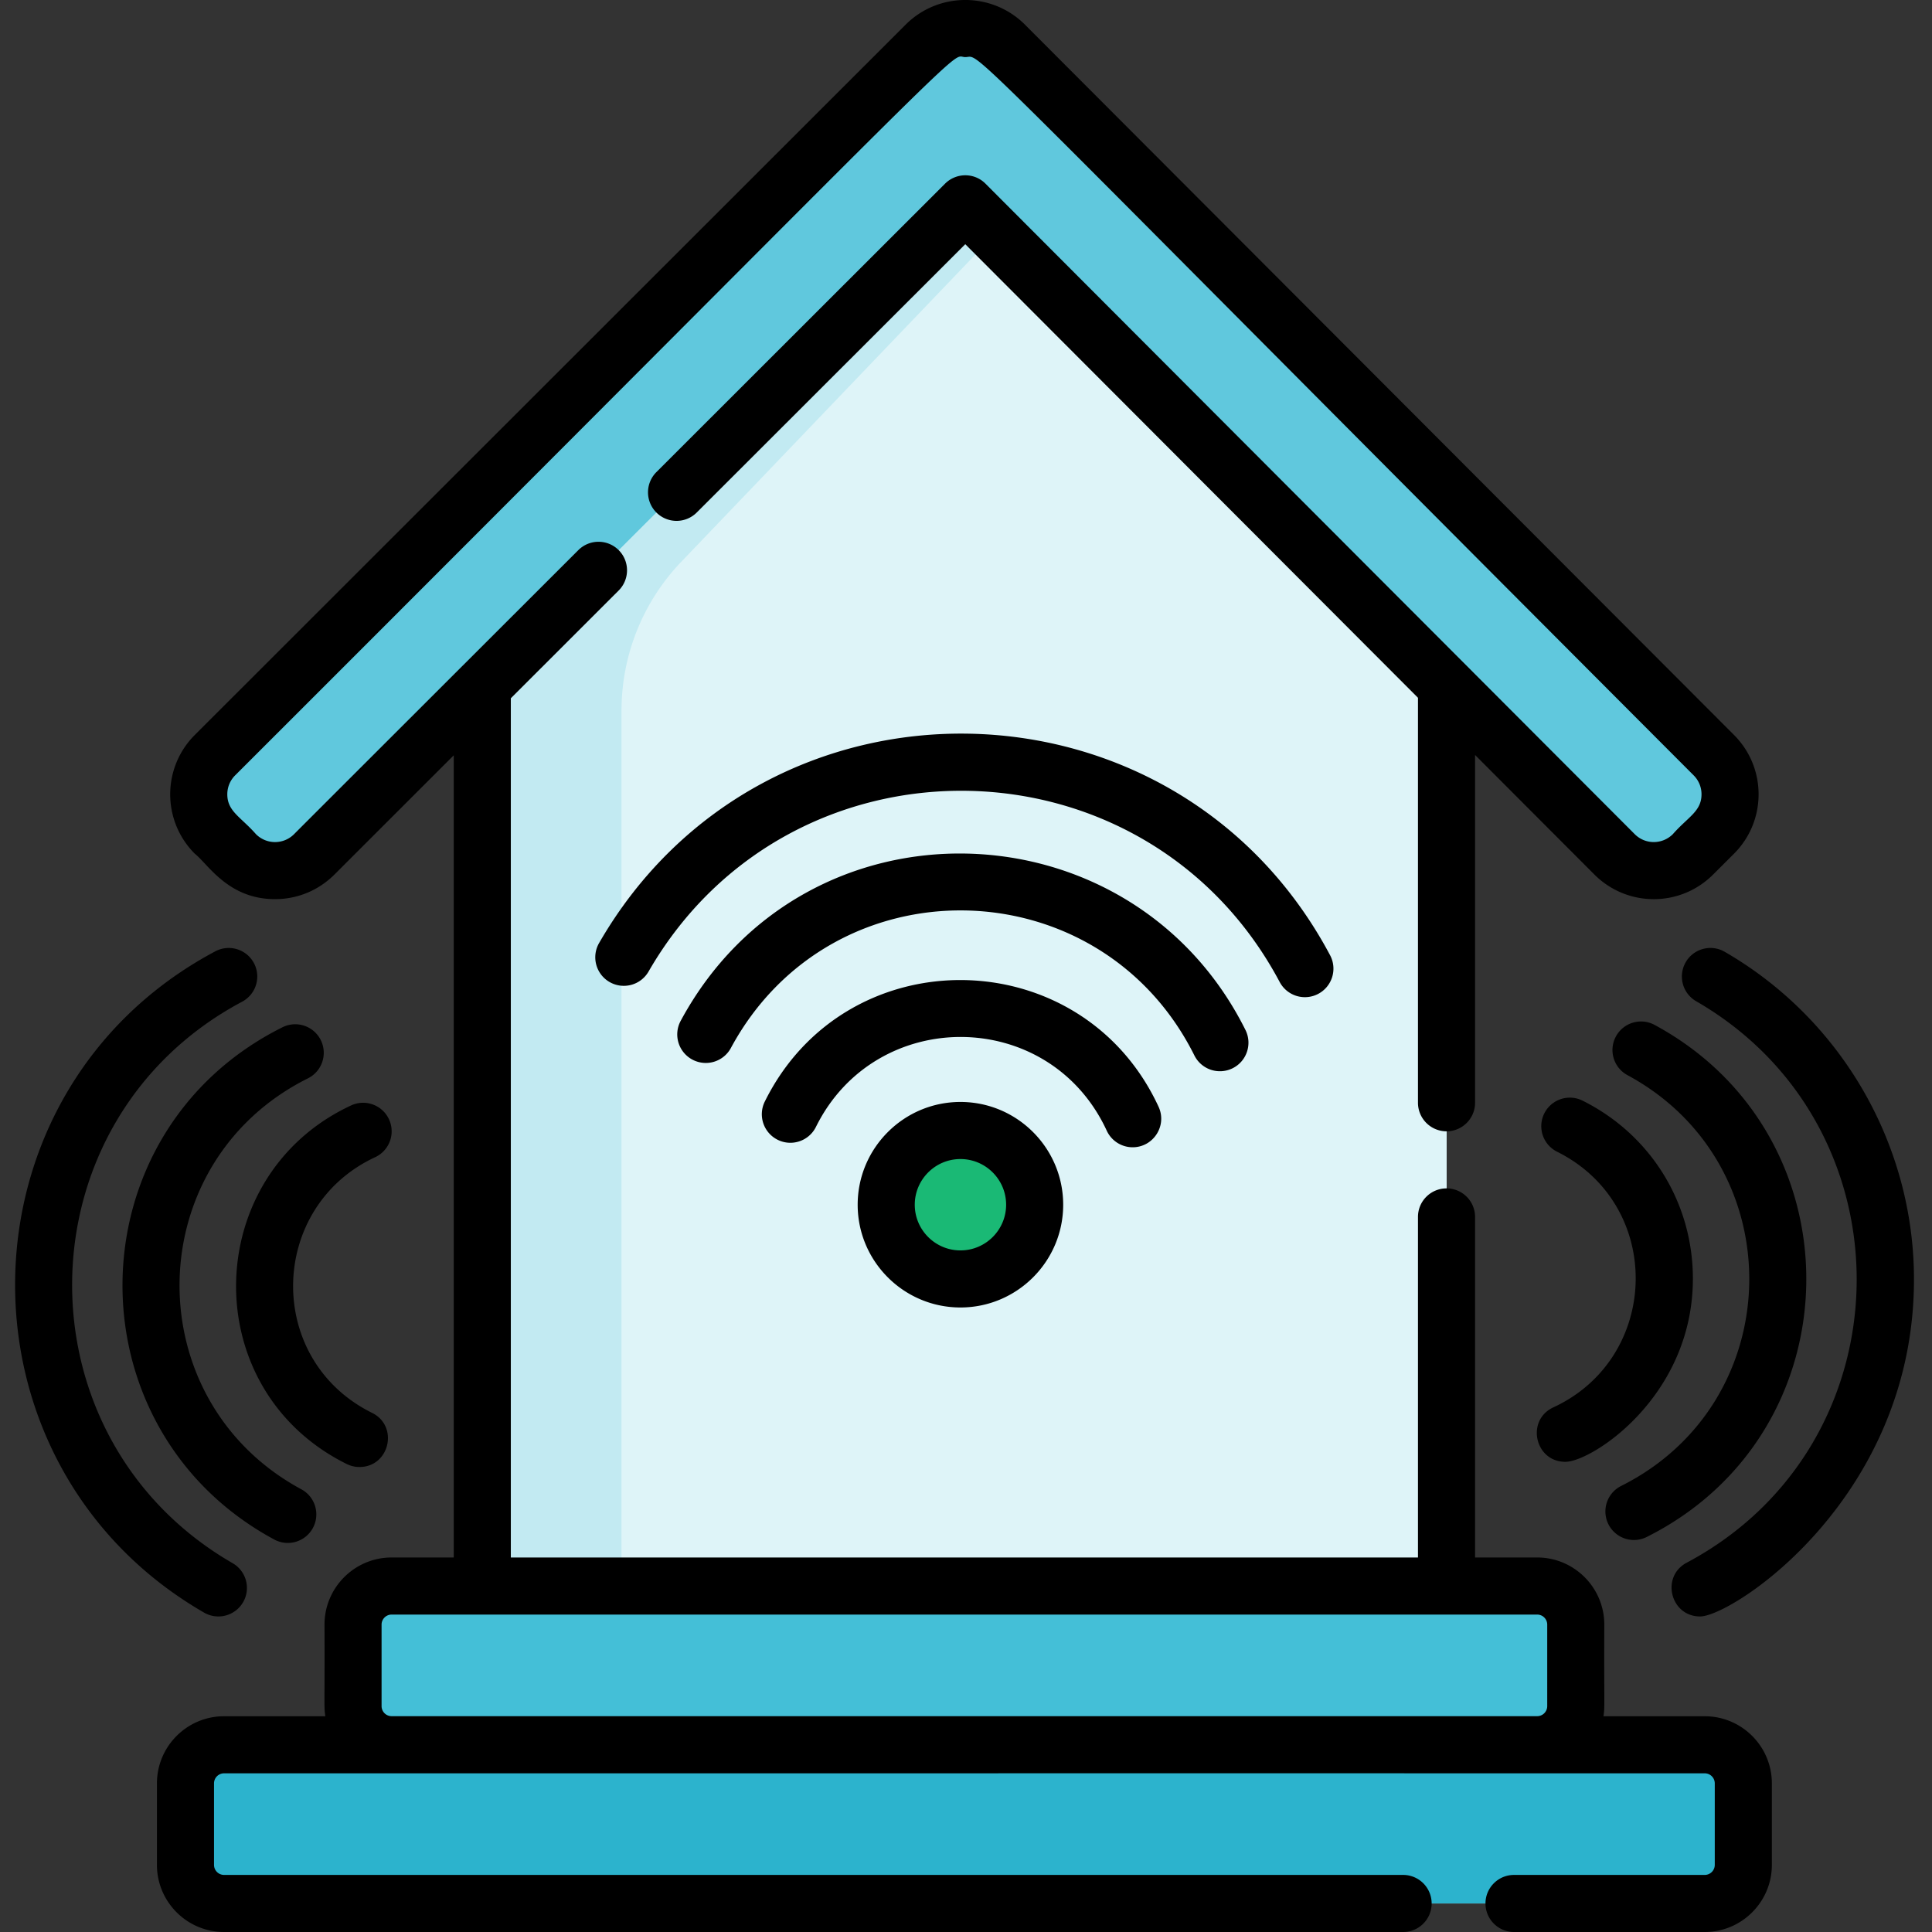 <svg height="512pt" viewBox="-4 0 512 512.001" width="512pt" xmlns="http://www.w3.org/2000/svg"><rect x="-4" y="0" width="512" height="512.001" fill="#333333" stroke="none"/><path d="M447.773 462.387H447.426h.18-.329.125H446.25h.086-.133.008c-3.547-.004-14.242-.008-42.84-.02 5.649 0 10.227-4.578 10.227-10.226v-21.602c0-5.644-4.578-10.223-10.227-10.223h-24.027V181.793l44.535 44.621c5.738 5.738 15.039 5.738 20.777 0l5.52-5.52c5.738-5.738 5.738-15.039 0-20.777L262.277 11.88c-5.742-5.738-15.164-5.762-20.925 0L52.977 200.117c-5.739 5.738-5.739 15.04 0 20.778l5.52 5.523c5.737 5.738 15.038 5.738 20.776 0l44.536-44.504v238.402H99.785c-5.648 0-10.226 4.579-10.226 10.223v21.606c0 5.644 4.578 10.222 10.226 10.222-28.598.012-39.293.016-42.844.02h.012-.133.082H55.754h.121-.328.183-.351c-5.649 0-10.227 4.578-10.227 10.222v21.606c0 5.644 4.578 10.222 10.227 10.222h392.394c5.645 0 10.223-4.578 10.223-10.222v-21.606c0-5.648-4.578-10.222-10.223-10.222zm0 0" fill="#def4f8"/><path d="M379.344 148.516V504.28H123.809V148.516l127.77-117.703 20.187 18.593zm0 0" fill="#c2eaf2"/><path d="M379.344 148.516V504.28H160.707V188.31a57.018 57.018 0 0 1 15.824-39.422l95.235-99.48zm0 0" fill="#def4f8"/><path d="M450.176 200.117L262.277 11.88c-5.742-5.738-15.164-5.762-20.925 0L52.977 200.117c-5.739 5.738-5.739 15.04 0 20.778l5.52 5.523c5.737 5.734 15.038 5.734 20.776 0l172.54-172.402 172.066 172.402c5.738 5.734 15.039 5.734 20.777 0l5.52-5.523c5.738-5.739 5.738-15.04 0-20.778zm0 0" fill="#60c8dd"/><path d="M403.367 462.367H99.785c-5.648 0-10.226-4.578-10.226-10.226v-21.602c0-5.644 4.578-10.223 10.226-10.223h303.582c5.649 0 10.227 4.579 10.227 10.223v21.602c0 5.648-4.578 10.226-10.227 10.226zm0 0" fill="#44bfd7"/><path d="M55.379 504.438h392.394c5.649 0 10.223-4.579 10.223-10.223v-21.606c0-5.644-4.578-10.222-10.223-10.222H55.38c-5.649 0-10.223 4.578-10.223 10.222v21.606c-.004 5.644 4.574 10.222 10.223 10.222zm0 0" fill="#2cb3cd"/><path d="M250.527 338.934c-10.847 0-19.672-8.825-19.672-19.668 0-10.848 8.825-19.668 19.672-19.668 10.844 0 19.668 8.82 19.668 19.668 0 10.843-8.824 19.668-19.668 19.668zm0 0" fill="#1ab975"/><path d="M447.773 454.824h-26.84c.41-2.707.137-2.105.223-24.285 0-9.809-7.98-17.789-17.789-17.789h-16.46v-90.254a7.566 7.566 0 0 0-7.563-7.562c-4.176 0-7.567 3.386-7.567 7.562v90.254H131.375v-227.7l28.578-28.558c2.953-2.957 2.953-7.746.008-10.699a7.56 7.56 0 0 0-10.7 0c-11.265 11.258-70.984 70.902-75.335 75.277a7.132 7.132 0 0 1-10.086 0c-4.024-4.586-7.602-6.027-7.602-10.57 0-1.895.735-3.688 2.086-5.031C261.551 2.399 247.137 15.133 251.81 15.133c4.867 0-7.559-10.598 193.02 190.336a7.053 7.053 0 0 1 2.089 5.031c0 4.54-3.582 5.984-7.605 10.57-2.81 2.785-7.305 2.782-10.086 0C365.75 157.47 322.672 114.31 257.164 48.672c-2.93-2.95-7.726-2.961-10.7-.012l-76.519 76.461a7.568 7.568 0 0 0 0 10.7 7.568 7.568 0 0 0 10.7 0l71.164-71.106 119.968 120.203v107.324a7.57 7.57 0 0 0 7.567 7.567c4.172 0 7.562-3.391 7.562-7.567v-92.168l31.621 31.684c8.696 8.695 22.754 8.719 31.473 0l5.527-5.516c8.684-8.683 8.703-22.77 0-31.472L267.621 6.53c-8.695-8.695-22.894-8.722-31.613 0L47.625 194.77c-8.684 8.683-8.703 22.773 0 31.472 3.523 2.774 8.824 12.043 21.258 12.043 5.949 0 11.535-2.32 15.742-6.515l31.621-31.606V412.75h-16.46c-9.81 0-17.79 7.98-17.79 17.79.086 22.226-.187 21.577.223 24.284h-26.84c-9.809 0-17.79 7.977-17.79 17.785v21.606C37.59 504.02 45.57 512 55.38 512h312.61a7.564 7.564 0 0 0 0-15.125H55.378a2.663 2.663 0 0 1-2.66-2.66v-21.606a2.663 2.663 0 0 1 2.66-2.66c321.406 0 191.918-.015 178.484-.02 7.508 0 56.512.009 213.91.02a2.663 2.663 0 0 1 2.66 2.66v21.606a2.663 2.663 0 0 1-2.66 2.66h-50.539c-4.18 0-7.566 3.387-7.566 7.562s3.387 7.563 7.566 7.563h50.54c9.808 0 17.789-7.98 17.789-17.785v-21.606c0-9.808-7.981-17.785-17.79-17.785zM232.875 469.93h.152-.152zm.543 0h.434-.434zm172.613-17.79a2.667 2.667 0 0 1-2.664 2.665H99.785a2.667 2.667 0 0 1-2.664-2.664v-21.602a2.664 2.664 0 0 1 2.664-2.66h303.582a2.664 2.664 0 0 1 2.664 2.66zm0 0"/><path d="M345.363 263.375a7.56 7.56 0 0 0 3.125-10.227c-40.851-76.793-150.176-78.687-193.695-3.28a7.564 7.564 0 1 0 13.102 7.562c37.527-65.028 131.945-63.52 167.238 2.82a7.564 7.564 0 0 0 10.23 3.125zm0 0"/><path d="M322.668 283.094c3.738-1.864 5.254-6.406 3.39-10.145-30.199-60.547-116.835-63.285-149.671-2.41a7.56 7.56 0 0 0 3.062 10.246 7.555 7.555 0 0 0 10.246-3.062c26.766-49.61 97.782-48.23 122.828 1.98a7.562 7.562 0 0 0 10.145 3.39zm0 0"/><path d="M289.3 299.648a7.565 7.565 0 0 0 6.868 4.391c5.465 0 9.191-5.7 6.863-10.742-20.375-44.055-82.758-45.004-104.355-1.367a7.564 7.564 0 0 0 3.426 10.132c3.742 1.856 8.277.32 10.132-3.425 15.875-32.074 61.895-31.797 77.067 1.011zm0 0"/><path d="M223.293 319.266c0 15.015 12.219 27.23 27.234 27.23s27.23-12.215 27.23-27.23-12.214-27.235-27.23-27.235-27.234 12.219-27.234 27.235zm39.34 0c0 6.675-5.43 12.105-12.106 12.105-6.675 0-12.105-5.43-12.105-12.105s5.43-12.106 12.105-12.106c6.676 0 12.106 5.43 12.106 12.106zm0 0M60.426 424.598a7.562 7.562 0 0 0-2.77-10.332C-.05 380.965 1.106 296.879 60.168 265.46a7.56 7.56 0 0 0 3.125-10.227 7.565 7.565 0 0 0-10.23-3.125c-69.594 37.02-70.883 136.063-2.97 175.258a7.565 7.565 0 0 0 10.333-2.77zm0 0"/><path d="M70.86 272.234c-55.708 27.79-56.606 106.399-2.184 135.754a7.56 7.56 0 0 0 10.246-3.062 7.565 7.565 0 0 0-3.067-10.25c-43.714-23.582-42.925-86.617 1.758-108.906 3.739-1.864 5.254-6.407 3.39-10.145a7.567 7.567 0 0 0-10.144-3.39zm0 0"/><path d="M95.5 306.633a7.564 7.564 0 0 0-6.348-13.73c-39.882 18.44-41.254 75.285-1.25 95.085a7.562 7.562 0 0 0 3.348.785c7.988 0 10.488-10.812 3.363-14.34-28.55-14.128-27.562-54.644.887-67.8zm0 0M453.059 252.234c-3.621-2.086-8.246-.847-10.332 2.77a7.567 7.567 0 0 0 2.77 10.332c57.706 33.3 56.55 117.387-2.513 148.8-6.918 3.684-4.304 14.243 3.559 14.243 8.582 0 56.68-31.399 56.68-89.332 0-35.692-19.223-68.957-50.164-86.813zm0 0"/><path d="M432.293 407.367c55.703-27.789 56.605-106.398 2.184-135.758-3.676-1.984-8.262-.609-10.247 3.067s-.613 8.265 3.067 10.25c43.715 23.582 42.922 86.617-1.758 108.906a7.564 7.564 0 0 0 6.754 13.535zm0 0"/><path d="M407.652 372.969c-7.324 3.386-4.906 14.43 3.18 14.43 7.043 0 33.8-17.329 33.8-48.54 0-20.175-11.257-38.277-29.382-47.246a7.563 7.563 0 0 0-6.707 13.555c28.547 14.129 27.559 54.645-.89 67.8zm0 0"/></svg>